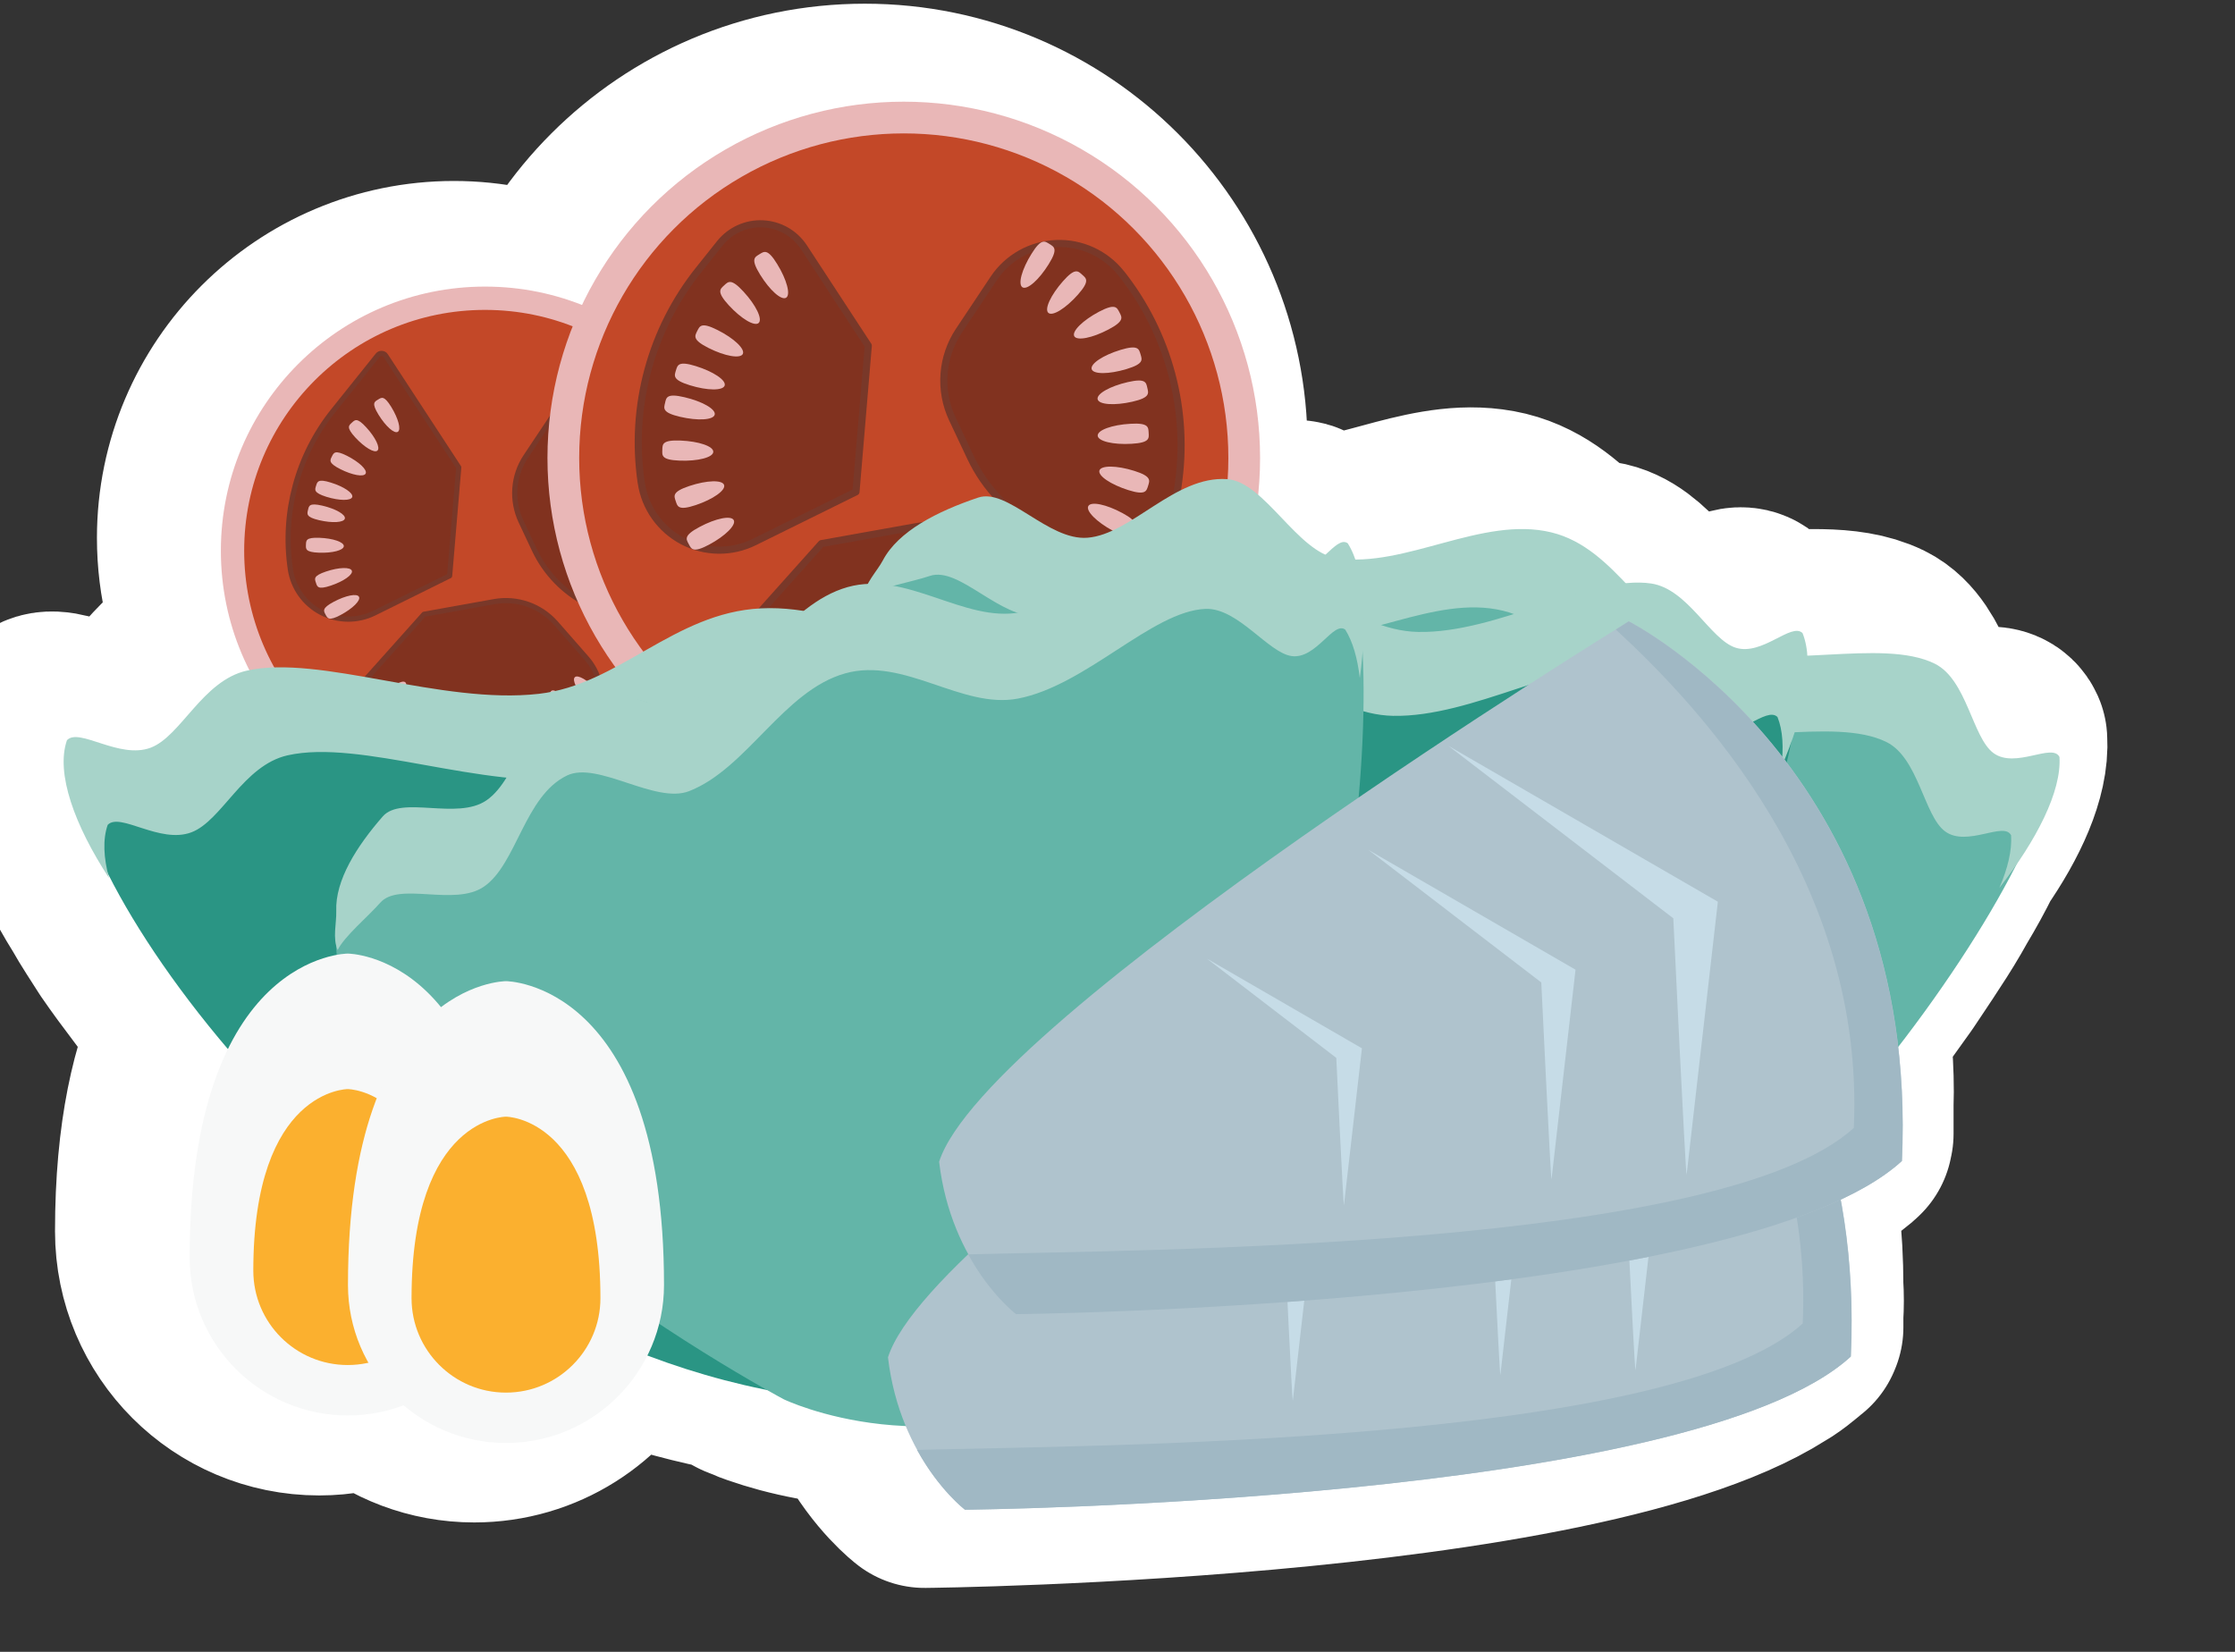<?xml version="1.0" encoding="UTF-8" standalone="no"?>
<!DOCTYPE svg PUBLIC "-//W3C//DTD SVG 1.1//EN" "http://www.w3.org/Graphics/SVG/1.1/DTD/svg11.dtd">
<svg width="46px" height="34px" version="1.1" xmlns="http://www.w3.org/2000/svg" xmlns:xlink="http://www.w3.org/1999/xlink" xml:space="preserve" xmlns:serif="http://www.serif.com/" style="fill-rule:evenodd;clip-rule:evenodd;stroke-linecap:round;stroke-linejoin:round;stroke-miterlimit:1.5;">
    <rect width="100%" height="100%" fill="#333333" stroke="none"/>
    <g transform="matrix(1,0,0,1,-2492,-869)">
        <g id="Artboard3" transform="matrix(1.206,0,0,1.206,-519.497,-183.529)">
            <rect x="2490.39" y="871.375" width="49.333" height="32" style="fill:none;"/>
            <g>
                <g transform="matrix(1.084,0,0,1.084,-310.664,-81.022)">
                    <path d="M2598.54,886.894C2598.54,883.992 2600.89,881.636 2603.8,881.636C2606.7,881.636 2609.05,883.992 2609.05,886.894C2609.05,889.796 2606.7,892.152 2603.8,892.152L2609.04,887.299C2609.46,887.527 2609.86,888.185 2610.31,888.388C2610.45,888.261 2610.56,888.143 2610.65,888.212C2610.7,888.285 2610.74,888.369 2610.77,888.463C2611.75,888.461 2612.82,887.807 2613.8,888.043C2614.27,888.158 2614.62,888.482 2614.95,888.828C2615.09,888.814 2615.22,888.814 2615.34,888.833C2615.91,888.918 2616.25,889.701 2616.64,889.825C2617.05,889.955 2617.51,889.428 2617.68,889.599C2617.72,889.701 2617.74,889.818 2617.75,889.947C2618.51,889.914 2619.24,889.836 2619.72,890.072C2620.22,890.319 2620.3,891.214 2620.63,891.452C2620.96,891.7 2621.54,891.29 2621.64,891.513C2621.67,891.959 2621.4,892.565 2620.97,893.183L2620.97,893.188C2620.86,893.41 2620.74,893.629 2620.61,893.845C2620.49,894.062 2620.36,894.275 2620.22,894.485C2620.09,894.689 2619.95,894.891 2619.82,895.089C2619.66,895.309 2619.51,895.526 2619.35,895.741C2619.28,895.823 2619.22,895.905 2619.16,895.987L2619.16,895.996C2619.17,896.141 2619.19,896.286 2619.2,896.431C2619.22,896.705 2619.23,896.98 2619.22,897.254C2619.22,897.37 2619.22,897.486 2619.22,897.601C2619.22,897.637 2619.22,897.672 2619.22,897.707C2619.21,897.716 2619.21,897.725 2619.21,897.734C2619.21,897.734 2619.21,897.752 2619.21,897.752C2619.21,897.753 2619.21,897.754 2619.21,897.755C2619.21,897.758 2619.2,897.762 2619.2,897.765C2619.18,897.777 2619.17,897.789 2619.16,897.801C2619.11,897.844 2619.05,897.886 2619,897.926C2618.9,898 2618.79,898.069 2618.68,898.133C2618.55,898.211 2618.41,898.282 2618.27,898.348L2618.27,898.354C2618.31,898.574 2618.34,898.795 2618.37,899.017C2618.41,899.378 2618.43,899.741 2618.43,900.104C2618.44,900.259 2618.44,900.414 2618.43,900.569C2618.43,900.616 2618.43,900.663 2618.43,900.71C2618.43,900.724 2618.43,900.739 2618.43,900.754C2618.43,900.754 2618.42,900.772 2618.42,900.772C2618.42,900.772 2618.42,900.778 2618.42,900.778C2618.41,900.783 2618.41,900.787 2618.4,900.791C2618.38,900.809 2618.36,900.827 2618.34,900.844C2618.26,900.911 2618.18,900.974 2618.09,901.033L2618.42,900.774C2615.95,903.031 2604.74,903.139 2604.74,903.139C2604.74,903.139 2604.34,902.837 2604,902.215L2604,902.215C2603.94,902.102 2603.88,901.98 2603.83,901.846L2603.82,901.846C2603.74,901.843 2603.67,901.838 2603.59,901.832C2603.41,901.816 2603.22,901.792 2603.04,901.759C2602.89,901.731 2602.74,901.697 2602.59,901.657C2602.46,901.622 2602.33,901.582 2602.2,901.537C2602.15,901.52 2602.1,901.501 2602.06,901.482C2602.02,901.468 2601.99,901.453 2601.95,901.438L2601.94,901.433L2601.91,901.417C2601.89,901.406 2601.87,901.395 2601.85,901.383C2601.8,901.353 2601.74,901.321 2601.68,901.29L2601.68,901.289C2601.66,901.286 2601.65,901.282 2601.63,901.279C2601.01,901.153 2600.41,900.976 2599.84,900.757C2599.44,901.558 2598.61,902.108 2597.65,902.108C2597.05,902.108 2596.5,901.889 2596.07,901.526C2595.8,901.627 2595.51,901.683 2595.21,901.683C2593.86,901.683 2592.77,900.59 2592.77,899.243C2592.77,897.74 2593.02,896.718 2593.36,896.023L2593.36,896.02C2593.13,895.761 2592.92,895.495 2592.72,895.222C2592.56,895.011 2592.4,894.796 2592.25,894.577C2592.12,894.372 2591.98,894.163 2591.86,893.95C2591.73,893.742 2591.61,893.531 2591.51,893.314L2591.5,893.313C2591.51,893.336 2591.52,893.359 2591.52,893.383C2590.99,892.569 2590.7,891.764 2590.87,891.253C2591.06,891.054 2591.68,891.552 2592.16,891.369C2592.63,891.192 2592.96,890.334 2593.65,890.179C2593.72,890.162 2593.8,890.15 2593.88,890.142C2593.59,889.6 2593.43,888.982 2593.43,888.327C2593.43,886.174 2595.18,884.427 2597.33,884.427C2599.48,884.427 2601.23,886.174 2601.23,888.327L2598.54,886.894Z" style="fill:none;stroke:white;stroke-width:3.44px;"/>
                </g>
                <g transform="matrix(1.105,0,0,1.105,2515.38,887.685)">
                    <g transform="matrix(1,0,0,1,-18.5,-12)">
                        <clipPath id="_clip1">
                            <rect x="0" y="0" width="37" height="24"/>
                        </clipPath>
                        <g clip-path="url(#_clip1)">
                            <rect id="Tavola-da-disegno7" serif:id="Tavola da disegno7" x="0" y="-2.593" width="36.697" height="26.051" style="fill:none;"/>
                            <g>
                                <circle cx="9.444" cy="6.985" r="3.9" style="fill:rgb(195,72,40);stroke:rgb(233,183,183);stroke-width:0.36px;"/>
                                <path d="M8.501,7.966C8.501,7.966 8.009,8.517 7.599,8.975C7.473,9.116 7.422,9.309 7.462,9.494C7.502,9.679 7.629,9.833 7.802,9.909C7.917,9.959 8.038,10.012 8.16,10.066C8.966,10.42 9.883,10.422 10.691,10.072L10.692,10.072C10.957,9.957 11.152,9.722 11.215,9.44C11.279,9.158 11.203,8.862 11.012,8.645C10.846,8.456 10.679,8.265 10.537,8.103C10.3,7.834 9.939,7.708 9.586,7.771C9.107,7.857 8.501,7.966 8.501,7.966Z" style="fill:rgb(129,50,31);stroke:rgb(121,56,41);stroke-width:0.08px;"/>
                                <path d="M10.205,6.969C10.376,7.333 10.664,7.629 11.022,7.81C11.226,7.913 11.46,8.031 11.677,8.141C11.845,8.226 12.045,8.225 12.213,8.139C12.381,8.052 12.498,7.89 12.526,7.703C12.545,7.579 12.565,7.448 12.585,7.316C12.718,6.446 12.483,5.56 11.937,4.87C11.936,4.87 11.936,4.87 11.936,4.869C11.756,4.642 11.479,4.515 11.19,4.527C10.901,4.539 10.635,4.688 10.474,4.929C10.335,5.139 10.194,5.35 10.074,5.529C9.875,5.827 9.847,6.208 10,6.533C10.066,6.674 10.138,6.826 10.205,6.969Z" style="fill:rgb(129,50,31);stroke:rgb(121,56,41);stroke-width:0.08px;"/>
                                <path d="M9.038,5.698C9.038,5.698 8.144,4.331 7.908,3.97C7.895,3.95 7.873,3.938 7.849,3.937C7.825,3.935 7.802,3.946 7.787,3.965C7.665,4.117 7.386,4.465 7.098,4.825C6.548,5.512 6.308,6.397 6.437,7.268L6.437,7.269C6.479,7.555 6.656,7.804 6.912,7.938C7.168,8.072 7.473,8.076 7.733,7.948C8.311,7.662 8.897,7.372 8.897,7.372L9.038,5.698Z" style="fill:rgb(129,50,31);stroke:rgb(121,56,41);stroke-width:0.08px;"/>
                                <g>
                                    <g>
                                        <path d="M9.239,9.815C9.247,9.604 9.305,9.435 9.368,9.438C9.432,9.44 9.477,9.613 9.469,9.823C9.461,10.034 9.409,10.024 9.346,10.022C9.282,10.019 9.231,10.025 9.239,9.815Z" style="fill:rgb(233,183,183);"/>
                                        <path d="M8.273,9.507C8.386,9.329 8.521,9.212 8.575,9.247C8.628,9.281 8.58,9.453 8.467,9.63C8.354,9.808 8.315,9.774 8.261,9.74C8.208,9.706 8.16,9.685 8.273,9.507Z" style="fill:rgb(233,183,183);"/>
                                        <path d="M8.775,9.681C8.818,9.474 8.903,9.317 8.965,9.33C9.027,9.343 9.043,9.521 9,9.728C8.957,9.934 8.908,9.916 8.846,9.903C8.784,9.89 8.732,9.887 8.775,9.681Z" style="fill:rgb(233,183,183);"/>
                                        <path d="M7.868,9.216C8.013,9.063 8.168,8.974 8.214,9.018C8.26,9.062 8.18,9.221 8.036,9.374C7.891,9.527 7.859,9.486 7.813,9.442C7.766,9.399 7.723,9.369 7.868,9.216Z" style="fill:rgb(233,183,183);"/>
                                    </g>
                                    <g>
                                        <path d="M11.007,9.295C10.863,9.141 10.784,8.981 10.831,8.938C10.877,8.894 11.031,8.984 11.175,9.138C11.319,9.292 11.276,9.322 11.229,9.365C11.183,9.408 11.151,9.449 11.007,9.295Z" style="fill:rgb(233,183,183);"/>
                                        <path d="M10.108,9.764C10.062,9.559 10.074,9.381 10.136,9.366C10.198,9.352 10.286,9.508 10.333,9.713C10.379,9.919 10.327,9.922 10.265,9.936C10.203,9.951 10.155,9.97 10.108,9.764Z" style="fill:rgb(233,183,183);"/>
                                        <path d="M10.585,9.53C10.469,9.355 10.417,9.184 10.47,9.148C10.523,9.113 10.661,9.228 10.777,9.403C10.893,9.579 10.846,9.601 10.793,9.636C10.74,9.671 10.701,9.706 10.585,9.53Z" style="fill:rgb(233,183,183);"/>
                                        <path d="M9.617,9.846C9.61,9.636 9.656,9.463 9.72,9.461C9.783,9.459 9.84,9.629 9.847,9.839C9.853,10.05 9.802,10.044 9.738,10.046C9.675,10.048 9.623,10.057 9.617,9.846Z" style="fill:rgb(233,183,183);"/>
                                    </g>
                                </g>
                                <g>
                                    <g>
                                        <path d="M12.063,6.34C11.858,6.386 11.68,6.374 11.665,6.312C11.651,6.25 11.807,6.162 12.012,6.115C12.218,6.068 12.221,6.12 12.235,6.182C12.25,6.244 12.269,6.293 12.063,6.34Z" style="fill:rgb(233,183,183);"/>
                                        <path d="M12.016,7.352C11.815,7.289 11.667,7.188 11.686,7.128C11.705,7.067 11.884,7.069 12.085,7.132C12.286,7.195 12.263,7.242 12.244,7.303C12.225,7.364 12.217,7.415 12.016,7.352Z" style="fill:rgb(233,183,183);"/>
                                        <path d="M12.054,6.822C11.844,6.834 11.67,6.793 11.666,6.729C11.663,6.666 11.831,6.604 12.041,6.592C12.251,6.58 12.246,6.632 12.25,6.696C12.253,6.759 12.264,6.81 12.054,6.822Z" style="fill:rgb(233,183,183);"/>
                                        <path d="M11.84,7.818C11.654,7.718 11.529,7.591 11.559,7.535C11.589,7.479 11.764,7.515 11.949,7.616C12.135,7.716 12.103,7.758 12.073,7.813C12.043,7.869 12.025,7.918 11.84,7.818Z" style="fill:rgb(233,183,183);"/>
                                    </g>
                                    <g>
                                        <path d="M11.104,4.766C10.993,4.945 10.858,5.062 10.804,5.029C10.75,4.995 10.797,4.823 10.909,4.644C11.02,4.465 11.06,4.499 11.114,4.533C11.168,4.567 11.216,4.587 11.104,4.766Z" style="fill:rgb(233,183,183);"/>
                                        <path d="M11.789,5.513C11.603,5.611 11.428,5.645 11.398,5.589C11.368,5.533 11.496,5.407 11.682,5.309C11.869,5.211 11.886,5.26 11.915,5.316C11.945,5.373 11.976,5.414 11.789,5.513Z" style="fill:rgb(233,183,183);"/>
                                        <path d="M11.44,5.113C11.301,5.27 11.149,5.364 11.101,5.322C11.053,5.28 11.128,5.118 11.268,4.96C11.407,4.802 11.441,4.842 11.488,4.884C11.536,4.927 11.58,4.955 11.44,5.113Z" style="fill:rgb(233,183,183);"/>
                                        <path d="M11.996,5.966C11.795,6.027 11.616,6.027 11.598,5.966C11.579,5.906 11.728,5.807 11.93,5.746C12.131,5.685 12.139,5.737 12.157,5.797C12.175,5.858 12.198,5.905 11.996,5.966Z" style="fill:rgb(233,183,183);"/>
                                    </g>
                                </g>
                                <g>
                                    <g>
                                        <path d="M7.062,5.932C7.263,5.994 7.411,6.094 7.393,6.155C7.374,6.215 7.195,6.214 6.994,6.152C6.793,6.089 6.815,6.042 6.834,5.982C6.853,5.921 6.861,5.869 7.062,5.932Z" style="fill:rgb(233,183,183);"/>
                                        <path d="M7.609,5.079C7.752,5.234 7.829,5.395 7.782,5.438C7.736,5.481 7.582,5.389 7.439,5.234C7.297,5.079 7.34,5.05 7.387,5.007C7.434,4.964 7.467,4.923 7.609,5.079Z" style="fill:rgb(233,183,183);"/>
                                        <path d="M7.311,5.518C7.499,5.613 7.629,5.736 7.6,5.793C7.572,5.85 7.396,5.819 7.208,5.724C7.02,5.629 7.05,5.587 7.078,5.53C7.107,5.473 7.123,5.424 7.311,5.518Z" style="fill:rgb(233,183,183);"/>
                                        <path d="M7.995,4.763C8.105,4.942 8.151,5.115 8.097,5.148C8.043,5.182 7.909,5.063 7.799,4.884C7.688,4.704 7.736,4.684 7.79,4.651C7.845,4.617 7.884,4.583 7.995,4.763Z" style="fill:rgb(233,183,183);"/>
                                    </g>
                                    <g>
                                        <path d="M7.106,7.774C7.292,7.675 7.467,7.64 7.497,7.696C7.527,7.752 7.4,7.878 7.214,7.977C7.028,8.076 7.011,8.027 6.981,7.971C6.951,7.915 6.92,7.873 7.106,7.774Z" style="fill:rgb(233,183,183);"/>
                                        <path d="M6.886,6.785C7.096,6.793 7.265,6.851 7.263,6.914C7.26,6.978 7.087,7.023 6.877,7.015C6.666,7.007 6.676,6.955 6.678,6.892C6.681,6.828 6.675,6.777 6.886,6.785Z" style="fill:rgb(233,183,183);"/>
                                        <path d="M6.988,7.306C7.188,7.239 7.366,7.234 7.387,7.294C7.407,7.354 7.261,7.457 7.061,7.524C6.861,7.591 6.852,7.54 6.832,7.479C6.812,7.419 6.788,7.373 6.988,7.306Z" style="fill:rgb(233,183,183);"/>
                                        <path d="M6.933,6.289C7.138,6.337 7.293,6.426 7.279,6.488C7.264,6.55 7.086,6.561 6.881,6.513C6.676,6.465 6.695,6.416 6.71,6.354C6.724,6.293 6.728,6.241 6.933,6.289Z" style="fill:rgb(233,183,183);"/>
                                    </g>
                                </g>
                            </g>
                            <g>
                                <circle cx="15.911" cy="5.552" r="5.258" style="fill:rgb(195,72,40);stroke:rgb(233,183,183);stroke-width:0.49px;"/>
                                <path d="M14.639,6.875C14.639,6.875 13.98,7.613 13.428,8.229C13.257,8.421 13.188,8.683 13.243,8.934C13.297,9.185 13.469,9.395 13.704,9.498C13.856,9.565 14.017,9.635 14.179,9.706C15.266,10.183 16.502,10.186 17.591,9.715C17.592,9.715 17.592,9.715 17.592,9.714C17.95,9.56 18.213,9.243 18.298,8.862C18.383,8.482 18.282,8.083 18.024,7.79C17.801,7.537 17.577,7.281 17.386,7.064C17.065,6.698 16.576,6.527 16.097,6.614C15.453,6.729 14.639,6.875 14.639,6.875Z" style="fill:rgb(129,50,31);stroke:rgb(121,56,41);stroke-width:0.11px;"/>
                                <path d="M16.941,5.542C17.168,6.026 17.55,6.419 18.027,6.66C18.302,6.799 18.619,6.959 18.912,7.107C19.142,7.223 19.413,7.222 19.641,7.104C19.87,6.987 20.028,6.767 20.067,6.512C20.092,6.348 20.118,6.175 20.145,6C20.324,4.826 20.007,3.632 19.27,2.701L19.269,2.701C19.027,2.395 18.653,2.224 18.264,2.24C17.874,2.256 17.515,2.457 17.299,2.781C17.112,3.063 16.923,3.345 16.763,3.586C16.493,3.991 16.454,4.507 16.661,4.948C16.751,5.14 16.85,5.348 16.941,5.542Z" style="fill:rgb(129,50,31);stroke:rgb(121,56,41);stroke-width:0.11px;"/>
                                <path d="M15.363,3.817C15.363,3.817 14.822,2.99 14.369,2.298C14.228,2.083 13.993,1.948 13.736,1.936C13.48,1.923 13.233,2.035 13.072,2.235C12.968,2.365 12.858,2.502 12.748,2.641C12.006,3.567 11.683,4.76 11.856,5.934C11.856,5.935 11.856,5.935 11.857,5.935C11.913,6.321 12.152,6.656 12.497,6.837C12.842,7.018 13.254,7.023 13.603,6.85C14.382,6.465 15.173,6.075 15.173,6.075L15.363,3.817Z" style="fill:rgb(129,50,31);stroke:rgb(121,56,41);stroke-width:0.11px;"/>
                                <g>
                                    <g>
                                        <path d="M15.633,9.367C15.644,9.084 15.723,8.856 15.808,8.859C15.894,8.862 15.954,9.095 15.944,9.379C15.933,9.663 15.864,9.65 15.778,9.646C15.692,9.643 15.622,9.651 15.633,9.367Z" style="fill:rgb(233,183,183);"/>
                                        <path d="M14.331,8.953C14.484,8.713 14.666,8.556 14.738,8.602C14.811,8.647 14.746,8.879 14.593,9.119C14.441,9.359 14.388,9.313 14.316,9.267C14.244,9.221 14.179,9.192 14.331,8.953Z" style="fill:rgb(233,183,183);"/>
                                        <path d="M15.008,9.187C15.066,8.909 15.181,8.697 15.265,8.715C15.348,8.732 15.37,8.972 15.312,9.25C15.254,9.528 15.188,9.503 15.104,9.486C15.02,9.469 14.95,9.465 15.008,9.187Z" style="fill:rgb(233,183,183);"/>
                                        <path d="M13.786,8.56C13.981,8.354 14.19,8.234 14.252,8.293C14.314,8.352 14.207,8.567 14.011,8.774C13.816,8.98 13.773,8.925 13.711,8.866C13.649,8.807 13.591,8.767 13.786,8.56Z" style="fill:rgb(233,183,183);"/>
                                    </g>
                                    <g>
                                        <path d="M18.017,8.667C17.823,8.46 17.717,8.244 17.779,8.185C17.842,8.127 18.05,8.248 18.244,8.456C18.438,8.663 18.38,8.703 18.317,8.761C18.254,8.82 18.211,8.875 18.017,8.667Z" style="fill:rgb(233,183,183);"/>
                                        <path d="M16.806,9.299C16.743,9.022 16.759,8.782 16.843,8.763C16.927,8.744 17.045,8.954 17.108,9.231C17.171,9.508 17.101,9.513 17.017,9.532C16.934,9.551 16.868,9.576 16.806,9.299Z" style="fill:rgb(233,183,183);"/>
                                        <path d="M17.448,8.984C17.292,8.747 17.222,8.517 17.294,8.469C17.365,8.422 17.551,8.576 17.707,8.813C17.864,9.05 17.8,9.079 17.729,9.126C17.657,9.174 17.605,9.221 17.448,8.984Z" style="fill:rgb(233,183,183);"/>
                                        <path d="M16.143,9.41C16.134,9.126 16.196,8.894 16.282,8.891C16.367,8.888 16.444,9.117 16.453,9.401C16.462,9.684 16.392,9.676 16.307,9.679C16.221,9.681 16.152,9.694 16.143,9.41Z" style="fill:rgb(233,183,183);"/>
                                    </g>
                                </g>
                                <g>
                                    <g>
                                        <path d="M19.441,4.683C19.164,4.746 18.924,4.729 18.905,4.645C18.886,4.562 19.095,4.443 19.372,4.38C19.649,4.317 19.654,4.387 19.673,4.471C19.692,4.554 19.718,4.62 19.441,4.683Z" style="fill:rgb(233,183,183);"/>
                                        <path d="M19.378,6.048C19.107,5.962 18.907,5.827 18.933,5.745C18.959,5.664 19.2,5.666 19.47,5.751C19.741,5.836 19.71,5.9 19.685,5.981C19.659,6.063 19.648,6.133 19.378,6.048Z" style="fill:rgb(233,183,183);"/>
                                        <path d="M19.429,5.333C19.145,5.35 18.911,5.293 18.906,5.208C18.901,5.122 19.127,5.04 19.411,5.024C19.694,5.007 19.688,5.077 19.693,5.163C19.698,5.248 19.712,5.317 19.429,5.333Z" style="fill:rgb(233,183,183);"/>
                                        <path d="M19.14,6.676C18.89,6.541 18.72,6.37 18.761,6.295C18.802,6.219 19.038,6.268 19.288,6.403C19.537,6.538 19.495,6.594 19.454,6.67C19.413,6.745 19.39,6.811 19.14,6.676Z" style="fill:rgb(233,183,183);"/>
                                    </g>
                                    <g>
                                        <path d="M18.148,2.561C17.998,2.802 17.817,2.961 17.744,2.916C17.671,2.87 17.734,2.638 17.885,2.397C18.035,2.156 18.089,2.202 18.161,2.247C18.234,2.293 18.298,2.32 18.148,2.561Z" style="fill:rgb(233,183,183);"/>
                                        <path d="M19.072,3.568C18.821,3.7 18.584,3.746 18.544,3.671C18.505,3.595 18.676,3.426 18.927,3.293C19.179,3.161 19.202,3.227 19.242,3.303C19.281,3.379 19.323,3.436 19.072,3.568Z" style="fill:rgb(233,183,183);"/>
                                        <path d="M18.601,3.029C18.413,3.241 18.208,3.368 18.144,3.311C18.08,3.254 18.181,3.036 18.369,2.823C18.557,2.61 18.602,2.664 18.666,2.721C18.73,2.778 18.789,2.816 18.601,3.029Z" style="fill:rgb(233,183,183);"/>
                                        <path d="M19.351,4.179C19.079,4.261 18.838,4.262 18.813,4.18C18.789,4.098 18.989,3.964 19.261,3.882C19.533,3.8 19.543,3.87 19.568,3.952C19.592,4.034 19.623,4.097 19.351,4.179Z" style="fill:rgb(233,183,183);"/>
                                    </g>
                                </g>
                                <g>
                                    <g>
                                        <path d="M12.699,4.133C12.97,4.217 13.17,4.351 13.145,4.433C13.119,4.515 12.878,4.513 12.607,4.429C12.336,4.345 12.367,4.282 12.392,4.2C12.417,4.119 12.428,4.049 12.699,4.133Z" style="fill:rgb(233,183,183);"/>
                                        <path d="M13.436,2.983C13.629,3.192 13.733,3.409 13.67,3.467C13.607,3.525 13.4,3.402 13.208,3.193C13.016,2.983 13.074,2.944 13.137,2.886C13.2,2.828 13.244,2.774 13.436,2.983Z" style="fill:rgb(233,183,183);"/>
                                        <path d="M13.035,3.576C13.289,3.703 13.463,3.869 13.425,3.946C13.386,4.022 13.149,3.981 12.895,3.853C12.642,3.725 12.683,3.668 12.721,3.591C12.76,3.515 12.781,3.448 13.035,3.576Z" style="fill:rgb(233,183,183);"/>
                                        <path d="M13.956,2.557C14.105,2.799 14.167,3.032 14.094,3.077C14.021,3.122 13.841,2.962 13.692,2.72C13.543,2.478 13.608,2.451 13.681,2.406C13.754,2.361 13.808,2.315 13.956,2.557Z" style="fill:rgb(233,183,183);"/>
                                    </g>
                                    <g>
                                        <path d="M12.758,6.617C13.009,6.483 13.245,6.436 13.285,6.512C13.325,6.587 13.155,6.757 12.904,6.891C12.653,7.024 12.63,6.958 12.59,6.882C12.549,6.806 12.507,6.75 12.758,6.617Z" style="fill:rgb(233,183,183);"/>
                                        <path d="M12.461,5.283C12.745,5.294 12.973,5.372 12.969,5.458C12.966,5.543 12.733,5.604 12.449,5.593C12.165,5.582 12.179,5.513 12.182,5.427C12.185,5.342 12.177,5.272 12.461,5.283Z" style="fill:rgb(233,183,183);"/>
                                        <path d="M12.599,5.985C12.869,5.895 13.109,5.888 13.136,5.969C13.164,6.05 12.967,6.19 12.698,6.28C12.428,6.37 12.416,6.3 12.389,6.219C12.362,6.138 12.33,6.075 12.599,5.985Z" style="fill:rgb(233,183,183);"/>
                                        <path d="M12.525,4.614C12.802,4.679 13.011,4.799 12.991,4.883C12.971,4.966 12.731,4.981 12.455,4.916C12.178,4.851 12.204,4.786 12.224,4.703C12.243,4.619 12.249,4.549 12.525,4.614Z" style="fill:rgb(233,183,183);"/>
                                    </g>
                                </g>
                            </g>
                            <g>
                                <g>
                                    <g>
                                        <path d="M21.309,20.159C21.309,20.159 29.857,13.507 26.374,10.381C26.012,10.056 25.694,9.509 24.962,9.193C24.433,8.966 23.449,9.658 22.706,9.507C21.875,9.338 21.263,8.336 20.246,8.253C19.517,8.194 18.612,9.173 17.824,9.153C16.476,9.12 15.204,8.126 13.811,8.194C12.477,8.259 11.639,9.372 10.406,9.513C8.904,9.684 7.049,8.898 5.928,9.153C5.248,9.308 4.92,10.166 4.454,10.342C3.971,10.525 3.359,10.027 3.17,10.226C2.692,11.618 7.258,18.612 13.746,19.937C17.44,20.691 21.309,20.159 21.309,20.159Z" style="fill:rgb(42,149,132);"/>
                                        <path d="M3.637,12.041C3.106,11.227 2.81,10.422 2.987,9.911C3.177,9.712 3.793,10.21 4.28,10.027C4.748,9.85 5.079,8.992 5.764,8.837C6.893,8.582 8.762,9.367 10.275,9.195C11.517,9.054 12.361,7.941 13.705,7.875C15.108,7.806 16.389,8.801 17.747,8.833C18.54,8.852 19.452,7.873 20.187,7.932C21.211,8.014 21.827,9.017 22.664,9.185C23.412,9.336 24.403,8.643 24.936,8.871C25.673,9.186 26.175,9.578 26.358,10.058C26.428,10.24 26.44,10.44 26.41,10.652C26.181,10.478 25.897,10.32 25.565,10.178C25.033,9.951 24.041,10.644 23.293,10.493C22.457,10.325 21.84,9.322 20.816,9.24C20.081,9.181 19.17,10.16 18.376,10.141C17.018,10.108 15.738,9.114 14.335,9.183C12.99,9.248 12.146,10.362 10.905,10.503C9.391,10.675 7.523,9.89 6.394,10.145C5.708,10.3 5.378,11.158 4.909,11.334C4.422,11.518 3.807,11.02 3.616,11.219C3.538,11.444 3.552,11.726 3.637,12.041Z" style="fill:rgb(167,211,201);"/>
                                    </g>
                                    <g>
                                        <path d="M18.28,17.759C18.28,17.759 12.725,9.506 15.927,6.856C16.26,6.58 17.079,6.87 17.684,6.651C18.12,6.494 18.707,7.305 19.286,7.251C19.933,7.19 20.587,6.275 21.354,6.324C21.905,6.358 22.376,7.443 22.961,7.524C23.963,7.664 25.102,6.842 26.117,7.087C27.089,7.322 27.483,8.532 28.365,8.828C29.439,9.19 30.968,8.649 31.744,9.045C32.215,9.285 32.284,10.177 32.592,10.41C32.912,10.654 33.463,10.239 33.563,10.46C33.635,11.899 28.321,20.009 23.263,20.051C19.976,20.078 18.28,17.759 18.28,17.759Z" style="fill:rgb(99,181,168);"/>
                                        <path d="M32.832,12.192C33.405,11.458 33.794,10.701 33.76,10.171C33.653,9.948 33.079,10.358 32.741,10.11C32.415,9.872 32.332,8.977 31.835,8.73C31.016,8.324 29.42,8.849 28.289,8.473C27.36,8.166 26.933,6.948 25.911,6.701C24.844,6.443 23.658,7.254 22.605,7.102C21.991,7.013 21.484,5.92 20.906,5.879C20.101,5.821 19.426,6.731 18.748,6.784C18.141,6.832 17.516,6.011 17.06,6.164C16.429,6.376 15.825,6.683 15.588,7.134C15.498,7.304 15.309,7.487 15.29,7.7C15.501,7.559 16.03,7.47 16.314,7.374C16.769,7.221 17.395,8.042 18.001,7.994C18.679,7.941 19.354,7.031 20.16,7.089C20.737,7.13 21.244,8.223 21.859,8.312C22.912,8.464 24.097,7.653 25.164,7.911C26.186,8.158 26.614,9.376 27.542,9.683C28.673,10.059 30.27,9.534 31.089,9.94C31.585,10.187 31.668,11.082 31.994,11.32C32.333,11.568 32.906,11.158 33.013,11.381C33.028,11.614 32.961,11.892 32.832,12.192Z" style="fill:rgb(167,211,201);"/>
                                    </g>
                                    <g>
                                        <path d="M16.621,19.364C16.621,19.364 8.675,13.465 11.082,10.195C11.333,9.855 12.233,9.89 12.769,9.526C13.157,9.264 13.979,9.832 14.539,9.623C15.165,9.39 15.547,8.386 16.324,8.218C16.882,8.097 17.668,8.944 18.274,8.855C19.312,8.704 20.204,7.649 21.286,7.59C22.321,7.534 23.068,8.514 24.032,8.538C25.207,8.566 26.568,7.658 27.456,7.8C27.995,7.886 28.326,8.67 28.7,8.795C29.09,8.926 29.517,8.4 29.681,8.572C30.175,9.848 27.268,18.618 22.25,20.052C18.989,20.984 16.621,19.364 16.621,19.364Z" style="fill:rgb(42,149,132);"/>
                                        <path d="M29.463,10.333C29.817,9.514 29.981,8.725 29.792,8.257C29.62,8.086 29.17,8.613 28.76,8.483C28.367,8.359 28.022,7.576 27.455,7.491C26.522,7.352 25.087,8.265 23.852,8.239C22.839,8.218 22.056,7.24 20.967,7.299C19.83,7.362 18.889,8.419 17.797,8.573C17.159,8.663 16.335,7.819 15.748,7.941C14.93,8.111 14.525,9.117 13.866,9.352C13.277,9.562 12.415,8.996 12.006,9.26C11.441,9.625 10.93,10.068 10.826,10.539C10.787,10.718 10.652,10.934 10.696,11.132C10.864,10.946 11.364,10.72 11.619,10.555C12.027,10.292 12.89,10.858 13.479,10.648C14.138,10.412 14.543,9.407 15.361,9.237C15.947,9.114 16.772,9.959 17.409,9.869C18.501,9.715 19.442,8.657 20.579,8.595C21.669,8.535 22.451,9.514 23.465,9.535C24.7,9.56 26.134,8.647 27.068,8.787C27.634,8.871 27.979,9.654 28.373,9.779C28.782,9.909 29.233,9.381 29.405,9.553C29.488,9.759 29.503,10.027 29.463,10.333Z" style="fill:rgb(167,211,201);"/>
                                    </g>
                                    <g>
                                        <path d="M14.057,20.091C14.057,20.091 5.973,15.794 7.287,12.17C7.423,11.792 8.197,11.662 8.572,11.21C8.842,10.884 9.669,11.288 10.098,10.982C10.579,10.641 10.678,9.593 11.302,9.287C11.749,9.068 12.608,9.749 13.104,9.553C13.953,9.217 14.475,8.027 15.382,7.772C16.25,7.528 17.105,8.346 17.931,8.194C18.937,8.008 19.891,6.874 20.678,6.851C21.156,6.836 21.613,7.54 21.96,7.594C22.321,7.65 22.566,7.06 22.744,7.197C23.451,8.35 22.947,17.423 19,19.735C16.435,21.238 14.057,20.091 14.057,20.091Z" style="fill:rgb(99,181,168);"/>
                                        <path d="M22.954,8.953C23.071,8.091 23.034,7.291 22.768,6.87C22.583,6.735 22.319,7.33 21.941,7.279C21.578,7.229 21.109,6.529 20.608,6.55C19.783,6.585 18.767,7.735 17.711,7.936C16.844,8.1 15.959,7.29 15.045,7.546C14.092,7.814 13.529,9.016 12.635,9.365C12.112,9.569 11.221,8.897 10.75,9.123C10.092,9.438 9.973,10.491 9.466,10.84C9.012,11.153 8.151,10.758 7.863,11.09C7.463,11.549 7.128,12.073 7.146,12.551C7.152,12.732 7.086,12.968 7.168,13.152C7.27,12.941 7.644,12.629 7.824,12.423C8.112,12.091 8.973,12.486 9.427,12.173C9.935,11.824 10.053,10.771 10.711,10.456C11.183,10.23 12.074,10.902 12.596,10.698C13.49,10.349 14.053,9.147 15.006,8.879C15.92,8.623 16.805,9.433 17.672,9.269C18.729,9.068 19.744,7.918 20.569,7.883C21.07,7.862 21.539,8.562 21.902,8.612C22.28,8.663 22.545,8.067 22.729,8.203C22.846,8.388 22.919,8.647 22.954,8.953Z" style="fill:rgb(167,211,201);"/>
                                    </g>
                                </g>
                            </g>
                            <g>
                                <g>
                                    <path d="M16.858,21.796C16.858,21.796 28.073,21.687 30.539,19.43C30.816,13.367 26.32,11.096 26.32,11.096C26.32,11.096 16.384,17.204 15.667,19.443C15.854,21.035 16.858,21.796 16.858,21.796Z" style="fill:rgb(175,195,205);"/>
                                    <path d="M16.116,20.873C18.789,20.801 27.743,20.797 29.795,18.92C29.968,15.115 27.413,12.416 26.118,11.223L26.317,11.097C26.317,11.097 30.813,13.368 30.536,19.432C28.07,21.689 16.855,21.797 16.855,21.797C16.855,21.797 16.457,21.495 16.116,20.873Z" style="fill:rgb(160,184,196);"/>
                                    <path d="M27.212,19.641L27.695,15.427L23.533,13.019L27.007,15.683C27.007,15.683 27.195,19.643 27.212,19.641Z" style="fill:rgb(198,220,231);"/>
                                    <path d="M25.125,19.715L25.496,16.477L22.298,14.627L24.968,16.673C24.968,16.673 25.112,19.716 25.125,19.715Z" style="fill:rgb(198,220,231);"/>
                                    <path d="M21.919,20.117L22.197,17.691L19.801,16.305L21.801,17.838C21.801,17.838 21.909,20.118 21.919,20.117Z" style="fill:rgb(198,220,231);"/>
                                </g>
                                <g>
                                    <path d="M17.648,18.775C17.648,18.775 28.862,18.667 31.328,16.41C31.605,10.346 27.109,8.075 27.109,8.075C27.109,8.075 17.174,14.184 16.457,16.422C16.644,18.014 17.648,18.775 17.648,18.775Z" style="fill:rgb(175,195,205);"/>
                                    <path d="M16.906,17.853C19.579,17.78 28.533,17.777 30.584,15.899C30.758,12.094 28.202,9.395 26.908,8.202L27.107,8.076C27.107,8.076 31.603,10.348 31.325,16.411C28.859,18.668 17.645,18.776 17.645,18.776C17.645,18.776 17.246,18.474 16.906,17.853Z" style="fill:rgb(160,184,196);"/>
                                    <path d="M28.002,16.621L28.484,12.406L24.323,9.999L27.796,12.662C27.796,12.662 27.984,16.622 28.002,16.621Z" style="fill:rgb(198,220,231);"/>
                                    <path d="M25.915,16.695L26.286,13.456L23.088,11.606L25.757,13.653C25.757,13.653 25.902,16.696 25.915,16.695Z" style="fill:rgb(198,220,231);"/>
                                    <path d="M22.709,17.097L22.987,14.67L20.591,13.284L22.591,14.818C22.591,14.818 22.699,17.098 22.709,17.097Z" style="fill:rgb(198,220,231);"/>
                                </g>
                            </g>
                            <g>
                                <path d="M7.323,13.207C7.323,13.207 4.882,13.207 4.882,17.901C4.882,19.248 5.976,20.341 7.323,20.341C8.67,20.341 9.763,19.248 9.763,17.901C9.763,13.207 7.323,13.207 7.323,13.207Z" style="fill:rgb(247,248,248);"/>
                                <path d="M7.323,15.3C7.323,15.3 5.865,15.3 5.865,18.104C5.865,18.909 6.518,19.562 7.323,19.562C8.128,19.562 8.781,18.909 8.781,18.104C8.781,15.3 7.323,15.3 7.323,15.3Z" style="fill:rgb(251,176,47);"/>
                            </g>
                            <g>
                                <path d="M9.767,13.633C9.767,13.633 7.327,13.633 7.327,18.326C7.327,19.673 8.42,20.766 9.767,20.766C11.114,20.766 12.208,19.673 12.208,18.326C12.208,13.633 9.767,13.633 9.767,13.633Z" style="fill:rgb(247,248,248);"/>
                                <path d="M9.767,15.726C9.767,15.726 8.309,15.726 8.309,18.53C8.309,19.334 8.963,19.988 9.767,19.988C10.572,19.988 11.226,19.334 11.226,18.53C11.226,15.726 9.767,15.726 9.767,15.726Z" style="fill:rgb(251,176,47);"/>
                            </g>
                        </g>
                    </g>
                </g>
            </g>
        </g>
    </g>
</svg>
